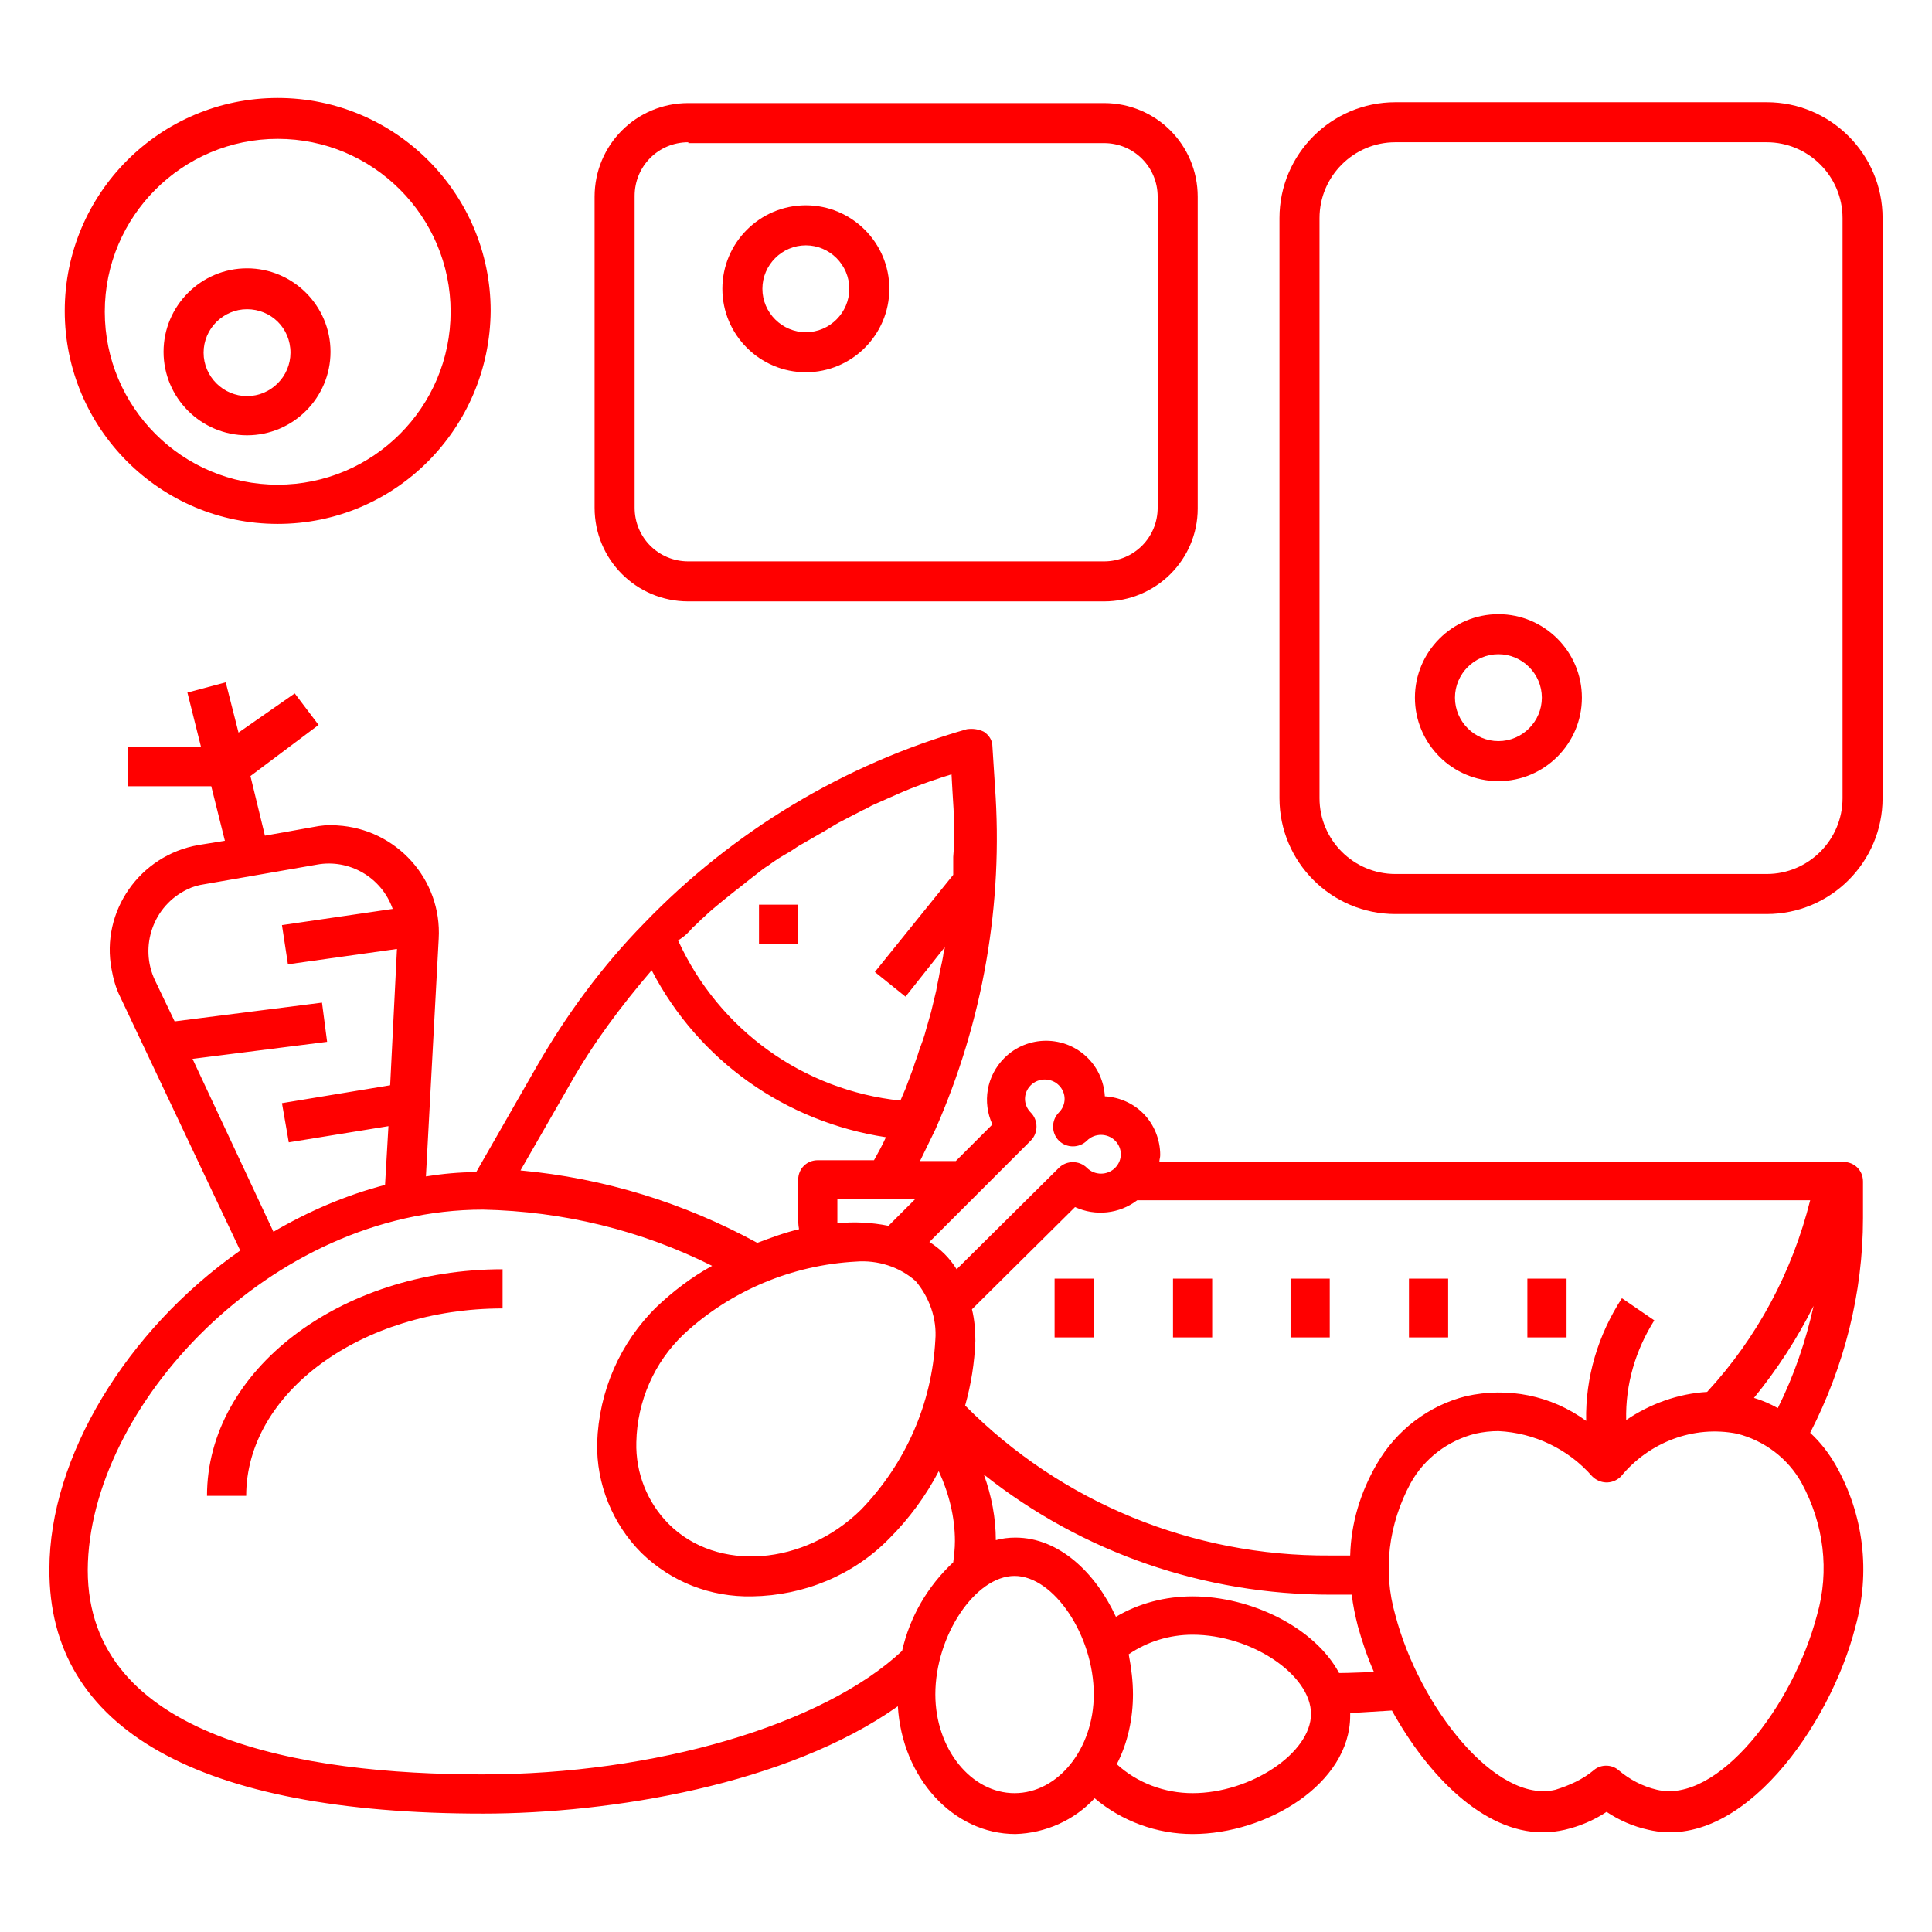 <?xml version="1.0" encoding="utf-8"?>
<!-- Generator: Adobe Illustrator 23.0.3, SVG Export Plug-In . SVG Version: 6.00 Build 0)  -->
<svg version="1.1" id="Слой_1" xmlns="http://www.w3.org/2000/svg" xmlns:xlink="http://www.w3.org/1999/xlink" x="0px" y="0px"
	 viewBox="0 0 226.8 226.8" style="enable-background:new 0 0 226.8 226.8;" xml:space="preserve">
<style type="text/css">
	.st0{fill:#FF0000;}
	.st1{fill:#222220;}
	.st2{fill:#FFFFFF;}
	.st3{fill:#888888;}
	.st4{fill:none;stroke:#FF0000;stroke-width:3;stroke-miterlimit:10;}
	.st5{fill:none;stroke:#888888;stroke-width:18;stroke-linecap:round;stroke-linejoin:round;stroke-miterlimit:10;}
	.st6{fill:#FFFFFF;stroke:#222220;stroke-width:0.25;stroke-miterlimit:10;}
	.st7{fill:#CBCBCB;}
	.st8{fill:#9069AE;}
</style>
<g>
	<g>
		<g>
			<path class="st0" d="M56.7,212.9c15,0,35.7-3.4,48.7-12.6c0.5,8.4,6.5,15,13.8,15c3.5-0.1,6.9-1.6,9.3-4.2
				c3.2,2.7,7.3,4.2,11.5,4.2c8.7,0,18.5-5.9,18.5-13.9c0-0.1,0-0.2,0-0.3c1.7-0.1,3.3-0.2,4.9-0.3c4.2,7.6,10.7,14.3,17.7,14.3
				c0.9,0,1.7-0.1,2.6-0.3c1.7-0.4,3.4-1.1,4.9-2.1c1.5,1,3.1,1.7,4.9,2.1c11,2.6,21.4-12.4,24.3-23.8c1.8-6.4,1-13.2-2.3-19
				c-0.8-1.4-1.8-2.7-3-3.8c4-7.8,6.2-16.4,6.2-25.2v-4.3c0-1.3-1-2.3-2.3-2.3h-80.3c0-0.3,0.1-0.5,0.1-0.8c0-1.8-0.7-3.6-2-4.9
				c-1.2-1.2-2.8-1.9-4.5-2c-0.1-1.7-0.8-3.3-2-4.5c-2.7-2.7-7.1-2.7-9.8,0c-2.1,2.1-2.6,5.2-1.4,7.8l-4.3,4.3h-4.2
				c0.6-1.2,1.2-2.5,1.8-3.7c5.6-12.7,8-26.5,7-40.3l-0.3-4.7c0-0.7-0.4-1.3-1-1.7c-0.6-0.3-1.3-0.4-2-0.3
				c-14.4,4.1-27.5,12-37.9,22.8l0,0c-4.9,5-9.1,10.7-12.6,16.8l-7.1,12.4c-2,0-4,0.2-5.9,0.5l1.5-27.9c0.4-7-5-12.9-11.9-13.3
				c-1-0.1-1.9,0-2.9,0.2l-5.6,1l-1.7-7l8-6l-2.8-3.7L28,86l-1.5-5.9L22,81.3l1.6,6.4H15v4.6h9.8l1.6,6.4l-3.1,0.5
				c-6.9,1.2-11.5,7.8-10.2,14.6c0.2,1.1,0.5,2.2,1,3.2l14.1,29.8c-13.4,9.4-22.4,24.3-22.4,37.4C5.7,203,23.3,212.9,56.7,212.9z
				 M119.1,210.5c-5.1,0-9.3-5.2-9.3-11.6c0-6.9,4.7-13.9,9.3-13.9s9.3,7,9.3,13.9C128.4,205.3,124.2,210.5,119.1,210.5z M140,210.5
				c-3.3,0-6.5-1.2-8.9-3.4c1.3-2.5,1.9-5.4,1.9-8.2c0-1.6-0.2-3.1-0.5-4.7c2.2-1.5,4.8-2.3,7.5-2.3c6.9,0,13.9,4.7,13.9,9.3
				S146.8,210.5,140,210.5z M157.2,196.4c-2.9-5.4-10.4-9-17.2-9c-3.2,0-6.3,0.8-9,2.4c-2.4-5.2-6.7-9.3-11.8-9.3
				c-0.8,0-1.6,0.1-2.3,0.3c0-2.6-0.5-5.2-1.4-7.7c11.6,9.2,25.9,14.1,40.7,14.1c0.9,0,1.8,0,2.5,0c0.1,1.2,0.4,2.5,0.7,3.7
				c0.5,1.8,1.1,3.6,1.9,5.4C159.9,196.3,158.5,196.4,157.2,196.4z M100.5,148.1c2.5-0.2,5.1,0.6,7,2.3c1.6,1.9,2.5,4.4,2.3,6.9
				c-0.4,7.5-3.5,14.5-8.7,19.9c-6.7,6.6-16.9,7.4-22.6,1.7c-2.5-2.5-3.9-6-3.8-9.6c0.1-4.8,2.1-9.4,5.6-12.7
				C85.8,151.5,93,148.5,100.5,148.1z M205.9,164.1c2.7-3.3,5.1-7,7-10.8c-0.9,4.1-2.3,8.2-4.2,12
				C207.8,164.8,206.9,164.4,205.9,164.1z M200.4,163.4c-3.4,0.2-6.7,1.4-9.5,3.3c-0.1-4.2,1.1-8.2,3.3-11.7l-3.8-2.6
				c-2.8,4.3-4.3,9.3-4.2,14.4c-4.1-3-9.2-4-14.1-2.9c-4.4,1.1-8.2,4-10.5,8c-1.9,3.3-3,6.9-3.1,10.7c-0.7,0-1.5,0-2.4,0
				c-16.1,0.1-31.5-6.2-42.8-17.6c0.7-2.5,1.1-5,1.2-7.6c0-1.2-0.1-2.5-0.4-3.7l12.1-12c2.4,1.1,5.2,0.8,7.3-0.8h79
				C210.4,149.3,206.3,157,200.4,163.4z M213.3,189.6c-2.8,10.7-11.7,22.2-18.8,20.5c-1.7-0.4-3.2-1.2-4.5-2.3
				c-0.8-0.7-2.1-0.7-2.9,0c-1.3,1.1-2.9,1.8-4.5,2.3c-7,1.7-16-9.8-18.8-20.5c-1.5-5.2-0.8-10.7,1.8-15.5c1.6-2.9,4.4-5,7.6-5.8
				c0.9-0.2,1.8-0.3,2.7-0.3c4.2,0.2,8.2,2.1,11,5.3c0.9,0.9,2.3,1,3.3,0.1c0,0,0.1-0.1,0.1-0.1c3.3-4,8.5-6,13.6-5
				c3.2,0.8,6,2.9,7.6,5.8C214.1,178.9,214.8,184.4,213.3,189.6z M121,133.9c0.9-0.9,0.9-2.4,0-3.3c0,0,0,0,0,0
				c-0.9-0.9-0.9-2.3,0-3.2c0,0,0,0,0,0c0.9-0.9,2.4-0.9,3.3,0c0.9,0.9,0.9,2.3,0,3.2c0,0,0,0,0,0c-0.9,0.9-0.9,2.4,0,3.3
				c0.9,0.9,2.4,0.9,3.3,0c0.9-0.9,2.4-0.9,3.3,0c0.9,0.9,0.9,2.3,0,3.2c0,0,0,0,0,0c-0.9,0.9-2.4,0.9-3.3,0c-0.9-0.9-2.4-0.9-3.3,0
				L112.3,149c-0.8-1.3-1.9-2.4-3.2-3.2L121,133.9z M104.3,143.9c-2-0.4-4-0.5-6-0.3c0-0.3,0-0.5,0-0.8v-2h9.1L104.3,143.9z
				 M81.3,108.9c0.5-0.4,0.9-0.9,1.4-1.3c0.7-0.7,1.5-1.3,2.2-1.9c0.5-0.4,1-0.8,1.5-1.2c0.8-0.6,1.5-1.2,2.3-1.8
				c0.5-0.4,1-0.8,1.5-1.1c0.8-0.6,1.6-1.1,2.5-1.6c0.5-0.3,1-0.7,1.6-1c0.9-0.5,1.7-1,2.6-1.5c0.5-0.3,1-0.6,1.5-0.9
				c1-0.5,1.9-1,2.9-1.5c0.5-0.2,0.9-0.5,1.4-0.7c1.1-0.5,2.3-1,3.4-1.5c0.3-0.1,0.7-0.3,1-0.4c1.5-0.6,3-1.1,4.6-1.6l0.1,1.8
				c0.1,1.5,0.2,3,0.2,4.5c0,0.1,0,0.1,0,0.2c0,1.1,0,2.1-0.1,3.2c0,0.5,0,1.1,0,1.6c0,0.2,0,0.4,0,0.5l-9.2,11.4l3.6,2.9l4.6-5.8
				c0,0.1,0,0.3-0.1,0.4c-0.1,0.9-0.3,1.7-0.5,2.6c-0.1,0.7-0.3,1.4-0.4,2.1c-0.2,0.8-0.4,1.7-0.6,2.5c-0.2,0.7-0.4,1.4-0.6,2.1
				c-0.2,0.8-0.5,1.6-0.8,2.4c-0.2,0.7-0.5,1.4-0.7,2.1c-0.3,0.8-0.6,1.6-0.9,2.4c-0.2,0.5-0.4,0.9-0.6,1.4
				c-11.4-1.2-21.3-8.3-26.1-18.8C80.4,109.9,80.9,109.4,81.3,108.9z M66.9,127.3c2.7-4.8,6-9.2,9.6-13.4
				c5.5,10.6,15.7,17.8,27.5,19.6c-0.4,0.9-0.9,1.8-1.4,2.7H96c-1.3,0-2.3,1-2.3,2.3v4.3c0,0.5,0,1,0.1,1.5c-1.7,0.4-3.3,1-4.9,1.6
				c-8.6-4.7-18-7.6-27.8-8.5L66.9,127.3z M22.6,124.3l15.8-2l-0.6-4.6l-17.3,2.2l-2.3-4.8c-1.9-4-0.2-8.8,3.8-10.7
				c0.6-0.3,1.3-0.5,2-0.6l13.2-2.3c3.8-0.7,7.6,1.5,8.9,5.2l-13,1.9l0.7,4.6l12.8-1.8l-0.8,16l-12.7,2.1l0.8,4.6l11.7-1.9l-0.4,6.9
				c-4.6,1.2-9,3.1-13.1,5.5L22.6,124.3z M56.7,142c9.4,0.2,18.5,2.4,26.9,6.6c-2.4,1.3-4.6,3-6.5,4.8c-4.3,4.2-6.8,9.9-7,16
				c-0.1,4.8,1.8,9.5,5.2,12.9c3.5,3.4,8.1,5.2,13,5.1c6.1-0.1,11.9-2.5,16.1-6.8c2.3-2.3,4.3-5,5.8-7.9c1.2,2.6,1.9,5.4,1.9,8.2
				c0,0.9-0.1,1.7-0.2,2.5c-3,2.8-5.1,6.4-6,10.4c-9.3,8.7-29,14.5-49.3,14.5c-21.1,0-46.3-4.2-46.3-24
				C10.4,165.2,31.7,142,56.7,142z"/>
		</g>
		<g>
			<rect x="179.3" y="150.1" class="st0" width="4.6" height="6.9"/>
		</g>
		<g>
			<rect x="165.4" y="150.1" class="st0" width="4.6" height="6.9"/>
		</g>
		<g>
			<rect x="151.5" y="150.1" class="st0" width="4.6" height="6.9"/>
		</g>
		<g>
			<rect x="137.7" y="150.1" class="st0" width="4.6" height="6.9"/>
		</g>
		<g>
			<rect x="123.8" y="150.1" class="st0" width="4.6" height="6.9"/>
		</g>
		<g>
			<path class="st0" d="M59,153.6V149c-19.1,0-34.7,11.9-34.7,26.6h4.6C28.9,163.5,42.4,153.6,59,153.6z"/>
		</g>
		<g>
			<rect x="89.1" y="106.2" class="st0" width="4.6" height="4.6"/>
		</g>
	</g>
	<g>
		<path class="st0" d="M207.4,107.3h-43.6c-7.5,0-13.6-6.1-13.6-13.6V25.6c0-7.5,6.1-13.6,13.6-13.6h43.6c7.5,0,13.6,6.1,13.6,13.6
			v68.1C221,101.2,214.9,107.3,207.4,107.3z M163.8,16.7c-4.9,0-8.9,4-8.9,8.9v68.1c0,4.9,4,8.9,8.9,8.9h43.6c4.9,0,8.9-4,8.9-8.9
			V25.6c0-4.9-4-8.9-8.9-8.9H163.8z"/>
	</g>
	<g>
		<path class="st0" d="M129.6,70.6H80.8c-6.1,0-11-4.9-11-11V23.1c0-6.1,4.9-11,11-11h48.8c6.1,0,11,4.9,11,11v36.6
			C140.6,65.7,135.7,70.6,129.6,70.6z M80.8,16.7c-3.5,0-6.3,2.8-6.3,6.3v36.6c0,3.5,2.8,6.3,6.3,6.3h48.8c3.5,0,6.3-2.8,6.3-6.3
			V23.1c0-3.5-2.8-6.3-6.3-6.3H80.8z"/>
	</g>
	<g>
		<path class="st0" d="M94.6,43.7c-5.4,0-9.8-4.4-9.8-9.8s4.4-9.8,9.8-9.8s9.8,4.4,9.8,9.8S100,43.7,94.6,43.7z M94.6,28.8
			c-2.8,0-5.1,2.3-5.1,5.1c0,2.8,2.3,5.1,5.1,5.1c2.8,0,5.1-2.3,5.1-5.1C99.7,31.1,97.4,28.8,94.6,28.8z"/>
	</g>
	<g>
		<path class="st0" d="M29,51.1c-5.4,0-9.8-4.4-9.8-9.8s4.4-9.8,9.8-9.8s9.8,4.4,9.8,9.8S34.4,51.1,29,51.1z M29,36.3
			c-2.8,0-5.1,2.3-5.1,5.1c0,2.8,2.3,5.1,5.1,5.1c2.8,0,5.1-2.3,5.1-5.1C34.1,38.5,31.8,36.3,29,36.3z"/>
	</g>
	<g>
		<path class="st0" d="M175.9,91.7c-5.4,0-9.8-4.4-9.8-9.8s4.4-9.8,9.8-9.8s9.8,4.4,9.8,9.8S181.3,91.7,175.9,91.7z M175.9,76.8
			c-2.8,0-5.1,2.3-5.1,5.1c0,2.8,2.3,5.1,5.1,5.1c2.8,0,5.1-2.3,5.1-5.1C181,79.1,178.7,76.8,175.9,76.8z"/>
	</g>
	<g>
		<path class="st0" d="M32.6,61.5c-13.8,0-25-11.2-25-25c0-13.8,11.2-25,25-25c13.8,0,25,11.2,25,25C57.5,50.3,46.4,61.5,32.6,61.5z
			 M32.6,16.3c-11.2,0-20.3,9.1-20.3,20.3c0,11.2,9.1,20.3,20.3,20.3c11.2,0,20.3-9.1,20.3-20.3C52.9,25.4,43.8,16.3,32.6,16.3z"/>
	</g>
</g>
</svg>
